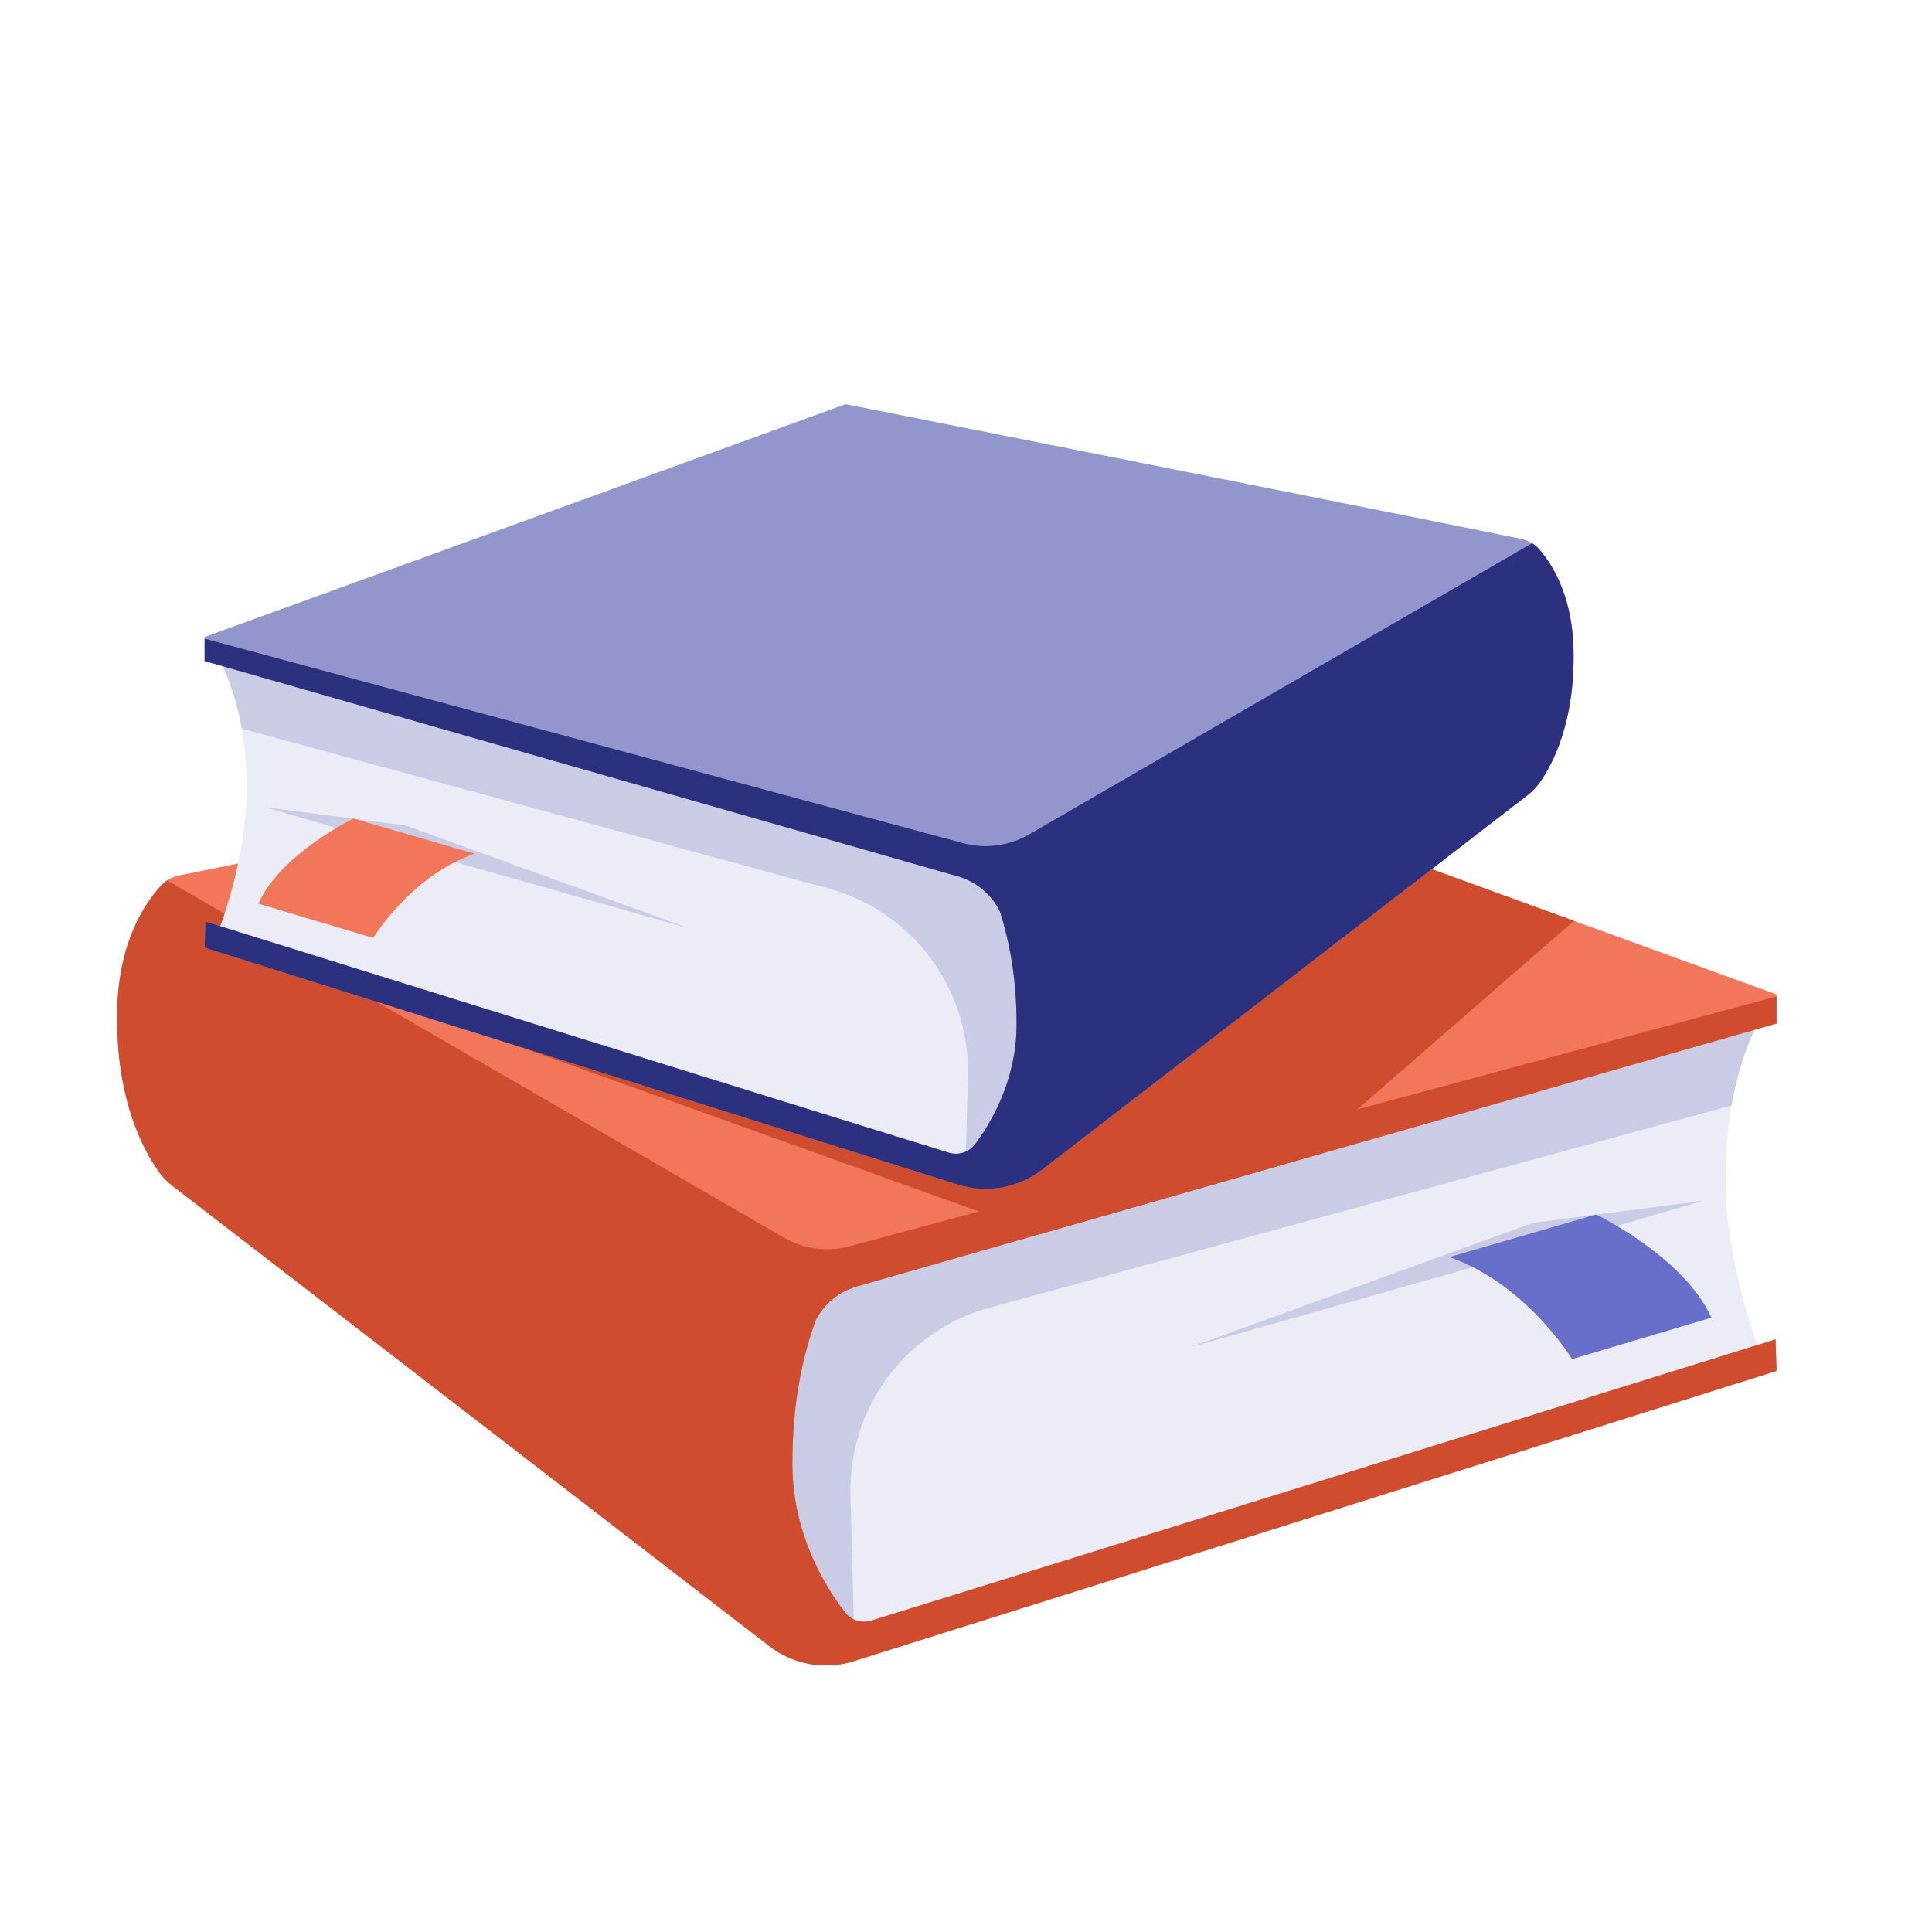<?xml version="1.0" encoding="UTF-8" standalone="no"?>
<!DOCTYPE svg PUBLIC "-//W3C//DTD SVG 1.1//EN" "http://www.w3.org/Graphics/SVG/1.1/DTD/svg11.dtd">
<svg width="100%" height="100%" viewBox="0 0 65 65" version="1.1" xmlns="http://www.w3.org/2000/svg" xmlns:xlink="http://www.w3.org/1999/xlink" xml:space="preserve" xmlns:serif="http://www.serif.com/" style="fill-rule:evenodd;clip-rule:evenodd;stroke-linejoin:round;stroke-miterlimit:2;">
    <rect id="Regulations" x="0.131" y="0.458" width="64" height="64" style="fill:none;"/>
    <g>
        <path d="M59.41,33.969C59.41,33.969 58.034,35.839 58.055,39.725C58.071,42.664 59.255,45.585 59.255,45.585L27.156,55.28L24.756,48.457L27.153,42.471L59.41,33.969Z" style="fill:#ececf7;"/>
        <clipPath id="_clip1">
            <path d="M59.41,33.969C59.41,33.969 58.034,35.839 58.055,39.725C58.071,42.664 59.255,45.585 59.255,45.585L27.156,55.28L24.756,48.457L27.153,42.471L59.41,33.969Z"/>
        </clipPath>
        <g clip-path="url(#_clip1)">
            <path d="M24.756,59.75L28.812,57.863C28.812,57.863 28.706,53.803 28.614,50.299C28.537,47.367 30.474,44.761 33.305,43.99C42.462,41.495 61.465,36.317 61.465,36.317L60.788,30.92L22.724,38.196L24.756,59.75Z" style="fill:#cacbe4;"/>
            <path d="M40.013,45.335L51.574,41.142L57.301,40.398L52.254,41.869L40.013,45.335Z" style="fill:#cacbe4;"/>
        </g>
        <path d="M5.499,29.713C5.657,29.58 5.847,29.488 6.05,29.448C9.033,28.836 33.629,23.962 33.629,23.962L59.769,33.456L59.769,34.435C59.769,34.435 34.021,41.797 28.832,43.28C28.236,43.451 27.735,43.858 27.447,44.407C27.111,45.332 26.646,46.943 26.658,49.296C26.671,51.702 27.848,53.506 28.457,54.278C28.668,54.524 29.005,54.62 29.315,54.524C33.323,53.287 59.737,45.062 59.737,45.062L59.769,46.123C59.769,46.123 35.194,53.853 28.719,55.889C27.749,56.194 26.692,56.006 25.887,55.385C21.525,52.021 7.463,41.177 5.796,39.891C5.643,39.773 5.506,39.636 5.389,39.483C4.91,38.838 3.874,37.09 3.944,33.969C3.998,31.519 5.015,30.203 5.499,29.713Z" style="fill:#f1765a;"/>
        <clipPath id="_clip2">
            <path d="M5.499,29.713C5.657,29.58 5.847,29.488 6.05,29.448C9.033,28.836 33.629,23.962 33.629,23.962L59.769,33.456L59.769,34.435C59.769,34.435 34.021,41.797 28.832,43.28C28.236,43.451 27.735,43.858 27.447,44.407C27.111,45.332 26.646,46.943 26.658,49.296C26.671,51.702 27.848,53.506 28.457,54.278C28.668,54.524 29.005,54.62 29.315,54.524C33.323,53.287 59.737,45.062 59.737,45.062L59.769,46.123C59.769,46.123 35.194,53.853 28.719,55.889C27.749,56.194 26.692,56.006 25.887,55.385C21.525,52.021 7.463,41.177 5.796,39.891C5.643,39.773 5.506,39.636 5.389,39.483C4.91,38.838 3.874,37.09 3.944,33.969C3.998,31.519 5.015,30.203 5.499,29.713Z"/>
        </clipPath>
        <g clip-path="url(#_clip2)">
            <path d="M1.307,27.125C1.307,27.125 21.489,38.811 26.368,41.636C27.042,42.026 27.843,42.131 28.594,41.928C34.866,40.238 64.131,32.347 64.131,32.347L60.956,54.028L26.499,62.455L1.189,40.82L1.307,27.125Z" style="fill:#cf4c2f;"/>
            <path d="M12.126,33.291L39.154,42.99L55.954,28.369L34.077,20.386L12.126,33.291Z" style="fill:#cf4c2f;"/>
        </g>
        <path d="M48.763,42.293L53.697,40.861C53.697,40.861 56.646,42.271 57.579,44.331L52.891,45.727C52.891,45.727 51.366,43.204 48.763,42.293Z" style="fill:#676fcb;"/>
    </g>
    <g>
        <path d="M7.18,21.855C7.18,21.855 8.315,23.397 8.298,26.603C8.285,29.028 7.308,31.438 7.308,31.438L33.79,39.437L35.77,33.807L33.793,28.869L7.18,21.855Z" style="fill:#ececf7;"/>
        <clipPath id="_clip3">
            <path d="M7.18,21.855C7.18,21.855 8.315,23.397 8.298,26.603C8.285,29.028 7.308,31.438 7.308,31.438L33.79,39.437L35.77,33.807L33.793,28.869L7.18,21.855Z"/>
        </clipPath>
        <g clip-path="url(#_clip3)">
            <path d="M35.77,43.124L32.424,41.568C32.424,41.568 32.495,38.852 32.564,36.202C32.641,33.269 30.704,30.664 27.874,29.892C20.057,27.762 5.485,23.792 5.485,23.792L6.044,19.339L37.446,25.342L35.77,43.124Z" style="fill:#cacbe4;"/>
            <path d="M23.183,31.232L13.645,27.772L8.92,27.159L13.084,28.372L23.183,31.232Z" style="fill:#cacbe4;"/>
        </g>
        <path d="M51.716,18.404C51.554,18.262 51.358,18.165 51.147,18.124C48.462,17.565 28.45,13.599 28.45,13.599L6.884,21.432L6.884,22.239C6.884,22.239 27.569,28.154 32.229,29.486C32.851,29.663 33.367,30.098 33.648,30.681C33.894,31.478 34.21,32.736 34.201,34.5C34.19,36.401 33.299,37.846 32.783,38.525C32.573,38.777 32.232,38.877 31.919,38.78C28.32,37.673 6.91,31.007 6.91,31.007L6.884,31.882C6.884,31.882 26.508,38.054 32.229,39.854C33.199,40.159 34.257,39.971 35.062,39.35C38.857,36.423 49.849,27.946 51.37,26.772C51.538,26.644 51.686,26.491 51.81,26.32C52.224,25.729 52.995,24.305 52.94,21.855C52.897,19.928 52.133,18.851 51.716,18.404Z" style="fill:#9396cc;"/>
        <clipPath id="_clip4">
            <path d="M51.716,18.404C51.554,18.262 51.358,18.165 51.147,18.124C48.462,17.565 28.45,13.599 28.45,13.599L6.884,21.432L6.884,22.239C6.884,22.239 27.569,28.154 32.229,29.486C32.851,29.663 33.367,30.098 33.648,30.681C33.894,31.478 34.21,32.736 34.201,34.5C34.19,36.401 33.299,37.846 32.783,38.525C32.573,38.777 32.232,38.877 31.919,38.78C28.32,37.673 6.91,31.007 6.91,31.007L6.884,31.882C6.884,31.882 26.508,38.054 32.229,39.854C33.199,40.159 34.257,39.971 35.062,39.35C38.857,36.423 49.849,27.946 51.37,26.772C51.538,26.644 51.686,26.491 51.81,26.32C52.224,25.729 52.995,24.305 52.94,21.855C52.897,19.928 52.133,18.851 51.716,18.404Z"/>
        </clipPath>
        <g clip-path="url(#_clip4)">
            <path d="M55.115,16.209C55.115,16.209 38.947,25.57 34.624,28.073C33.951,28.463 33.149,28.569 32.398,28.366C26.822,26.863 3.285,20.516 3.285,20.516L5.905,38.404L34.332,45.356L55.213,27.507L55.115,16.209Z" style="fill:#2b307f;"/>
        </g>
        <path d="M15.964,28.723L11.894,27.541C11.894,27.541 9.46,28.704 8.691,30.403L12.559,31.555C12.559,31.555 13.817,29.474 15.964,28.723Z" style="fill:#f1765a;"/>
    </g>
</svg>
